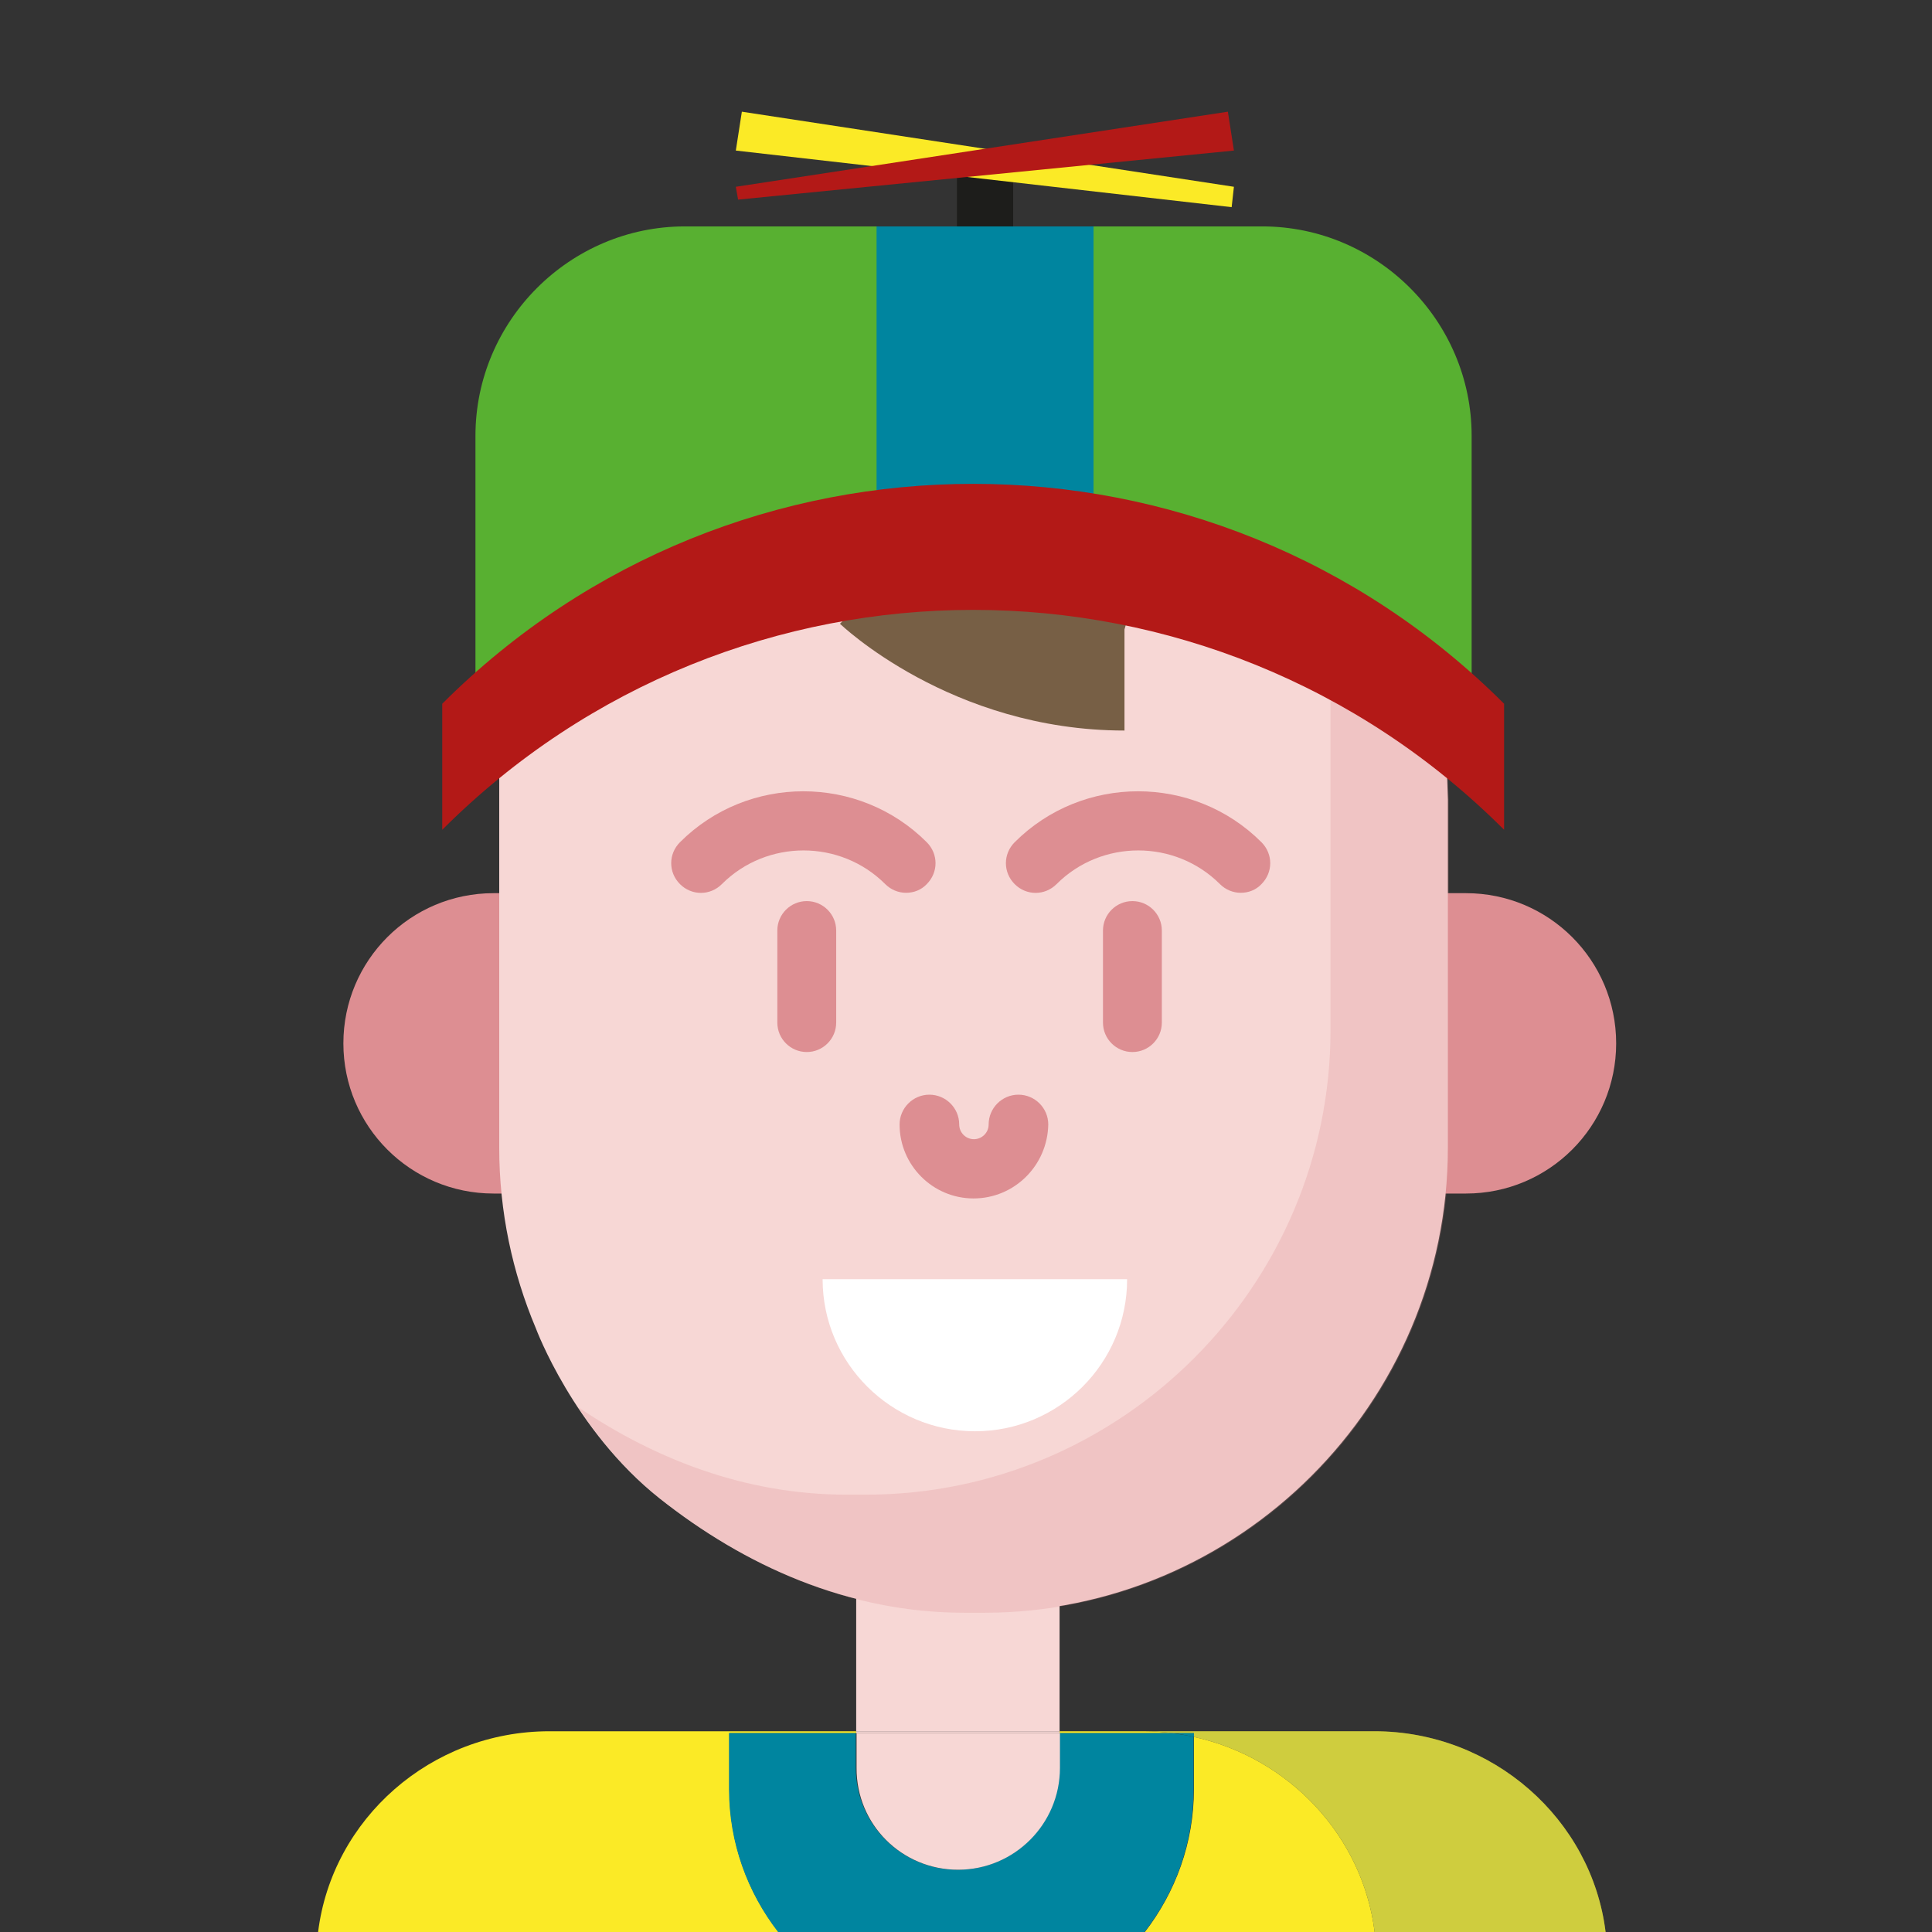 <?xml version="1.0" encoding="utf-8"?>
<!-- Generator: Adobe Illustrator 21.0.0, SVG Export Plug-In . SVG Version: 6.00 Build 0)  -->
<svg version="1.1" id="Layer_1" xmlns="http://www.w3.org/2000/svg" xmlns:xlink="http://www.w3.org/1999/xlink" x="0px" y="0px"
	 viewBox="0 0 512 512" style="enable-background:new 0 0 512 512;" xml:space="preserve">
<rect x="0" y="0" width="512" height="512" fill="#333333" stroke="none"/>
<style type="text/css">
	.st0{opacity:0.13;fill:#DD8E92;enable-background:new    ;}
	.st1{fill:#DD8E92;}
	.st2{fill:#FBEA26;}
	.st3{opacity:0.34;fill:#7D966E;enable-background:new    ;}
	.st4{fill:#00859F;}
	.st5{fill:#F7D7D5;}
	.st6{opacity:0.26;fill:#DD8E92;enable-background:new    ;}
	.st7{fill:#FFFFFF;}
	.st8{fill:#775F45;}
	.st9{fill:#58B031;}
	.st10{fill:#1D1D1B;}
	.st11{fill:#B31917;}
</style>
<g>
	<rect x="226.9" y="416.6" class="st0" width="53.7" height="26"/>
	<path class="st1" d="M388.5,316.3c22,0,39.8-17.8,39.8-39.8s-17.8-39.8-39.8-39.8H130.8c-22,0-39.8,17.8-39.8,39.8
		s17.8,39.8,39.8,39.8H388.5z"/>
</g>
<g>
	<path class="st2" d="M193.3,474.2v-14.9h33.6v-0.5h-0.8h-80.5c-31.5,0-57.6,23.3-61.3,53.2h122
		C198.2,501.6,193.3,488.5,193.3,474.2z"/>
	<path class="st2" d="M316.4,460.3v13.9c0,14.2-4.9,27.3-13,37.8h60.9C361.1,486.5,341.6,465.8,316.4,460.3z"/>
	<path class="st2" d="M310.9,459.3c-2.6-0.3-5.2-0.5-7.9-0.5h-21.7h-0.5v0.5H310.9z"/>
	<path class="st3" d="M425.5,512L425.5,512c-3.7-29.9-29.9-53.2-61.3-53.2h0C395.6,458.8,421.7,482.1,425.5,512z"/>
	<path class="st2" d="M316.4,459.3v1c25.2,5.5,44.7,26.2,47.9,51.7h61.2c-3.7-29.9-29.9-53.2-61.3-53.2h-61.2c2.7,0,5.3,0.2,7.9,0.5
		H316.4z"/>
	<path class="st3" d="M316.4,459.3v1c25.2,5.5,44.7,26.2,47.9,51.7h61.2c-3.7-29.9-29.9-53.2-61.3-53.2h-61.2c2.7,0,5.3,0.2,7.9,0.5
		H316.4z"/>
	<path class="st4" d="M316.4,460.3c-1.8-0.4-3.7-0.7-5.6-1h-30v9.2c0,14.9-12.1,27-27,27c-14.9,0-27-12.1-27-27v-9.2h-33.6v14.9
		c0,14.2,4.9,27.3,13,37.8h97.1c8.1-10.4,13-23.5,13-37.8V460.3z"/>
	<path class="st4" d="M316.4,459.3h-5.6c1.9,0.2,3.7,0.6,5.6,1V459.3z"/>
	<rect x="226.9" y="406.3" class="st5" width="53.9" height="52.5"/>
	<rect x="226.9" y="458.8" class="st5" width="53.9" height="0.5"/>
	<path class="st5" d="M253.9,495.5c14.9,0,27-12.1,27-27v-9.2h-53.9v9.2C226.9,483.5,239,495.5,253.9,495.5z"/>
</g>
<path class="st5" d="M383.7,211.9v38.7v53.6c0,67.7-55.4,123.1-123.1,123.1h-5.2c-30.8,0-58.1-12.4-80.6-30.2
	C152,379,142,352,142,352c-6.2-14.7-9.7-30.9-9.7-47.8v-53.6v-38.7v-68h249.1L383.7,211.9z"/>
<g>
	<path class="st6" d="M381.5,143.9h-30.2l1.3,36.7v38.7V273c0,67.7-55.4,123.1-123.1,123.1h-5.2c-26.5,0-50.6-9.3-71.1-23.2
		c5.2,7.9,12.4,16.9,21.8,24.3c22.5,17.8,49.8,30.2,80.6,30.2h5.2c67.7,0,123.1-55.4,123.1-123.1v-53.6v-38.7L381.5,143.9z"/>
</g>
<path class="st7" d="M298.7,339c0,22.3-18.1,40.3-40.3,40.3S218,361.3,218,339H298.7z"/>
<g>
	<path class="st1" d="M213.8,278.8c-4.3,0-7.8-3.5-7.8-7.8v-24.4c0-4.3,3.5-7.8,7.8-7.8c4.3,0,7.8,3.5,7.8,7.8V271
		C221.6,275.3,218.1,278.8,213.8,278.8z"/>
	<path class="st1" d="M300.1,278.8c-4.3,0-7.8-3.5-7.8-7.8v-24.4c0-4.3,3.5-7.8,7.8-7.8c4.3,0,7.8,3.5,7.8,7.8V271
		C307.9,275.3,304.4,278.8,300.1,278.8z"/>
	<path class="st1" d="M240.1,236.6c-2,0-4-0.8-5.5-2.3c-11.9-11.9-31.4-11.9-43.3,0c-3.1,3.1-8,3.1-11.1,0c-3.1-3.1-3.1-8,0-11.1
		c18-18,47.4-18,65.4,0c3.1,3.1,3.1,8,0,11.1C244.1,235.9,242.1,236.6,240.1,236.6z"/>
	<path class="st1" d="M328.8,236.6c-2,0-4-0.8-5.5-2.3c-11.9-11.9-31.4-11.9-43.3,0c-3.1,3.1-8,3.1-11.1,0c-3.1-3.1-3.1-8,0-11.1
		c18-18,47.4-18,65.4,0c3.1,3.1,3.1,8,0,11.1C332.8,235.9,330.8,236.6,328.8,236.6z"/>
</g>
<path class="st8" d="M298,166.8v26.8c-46.1,0-75.4-28.3-75.4-28.3l13.9-13.9h66L298,166.8z"/>
<path class="st9" d="M126,183.9v-68.4c0-30.5,25-55.5,55.5-55.5h153C365,60,390,85,390,115.5v68.4c0,0-94.3-40.6-127-40.8
	C227.9,142.8,126,183.9,126,183.9z"/>
<g>
	<path class="st4" d="M232.3,60v89c14-3.6,26.4-6,34.9-5.9c5.9,0,13.7,1.4,22.6,3.6V60H232.3z"/>
</g>
<rect x="253.6" y="41.7" class="st10" width="14.9" height="18.3"/>
<path class="st11" d="M398.6,186.5c-77.7-77.7-203.7-77.7-281.4,0v33.4c77.7-77.7,203.7-77.7,281.4,0V186.5z"/>
<polygon class="st2" points="326.4,54.9 195,39.9 196.6,29.6 327,49.5 "/>
<polygon class="st11" points="195.6,52.9 327,39.9 325.4,29.6 195,49.5 "/>
<path class="st1" d="M258,317.6c-10.8,0-19.6-8.8-19.6-19.6c0-4.3,3.5-7.9,7.9-7.9c4.3,0,7.9,3.5,7.9,7.9c0,2.1,1.7,3.9,3.9,3.9
	c2.1,0,3.9-1.7,3.9-3.9c0-4.3,3.5-7.9,7.9-7.9c4.3,0,7.9,3.5,7.9,7.9C277.6,308.9,268.8,317.6,258,317.6z"/>
</svg>
